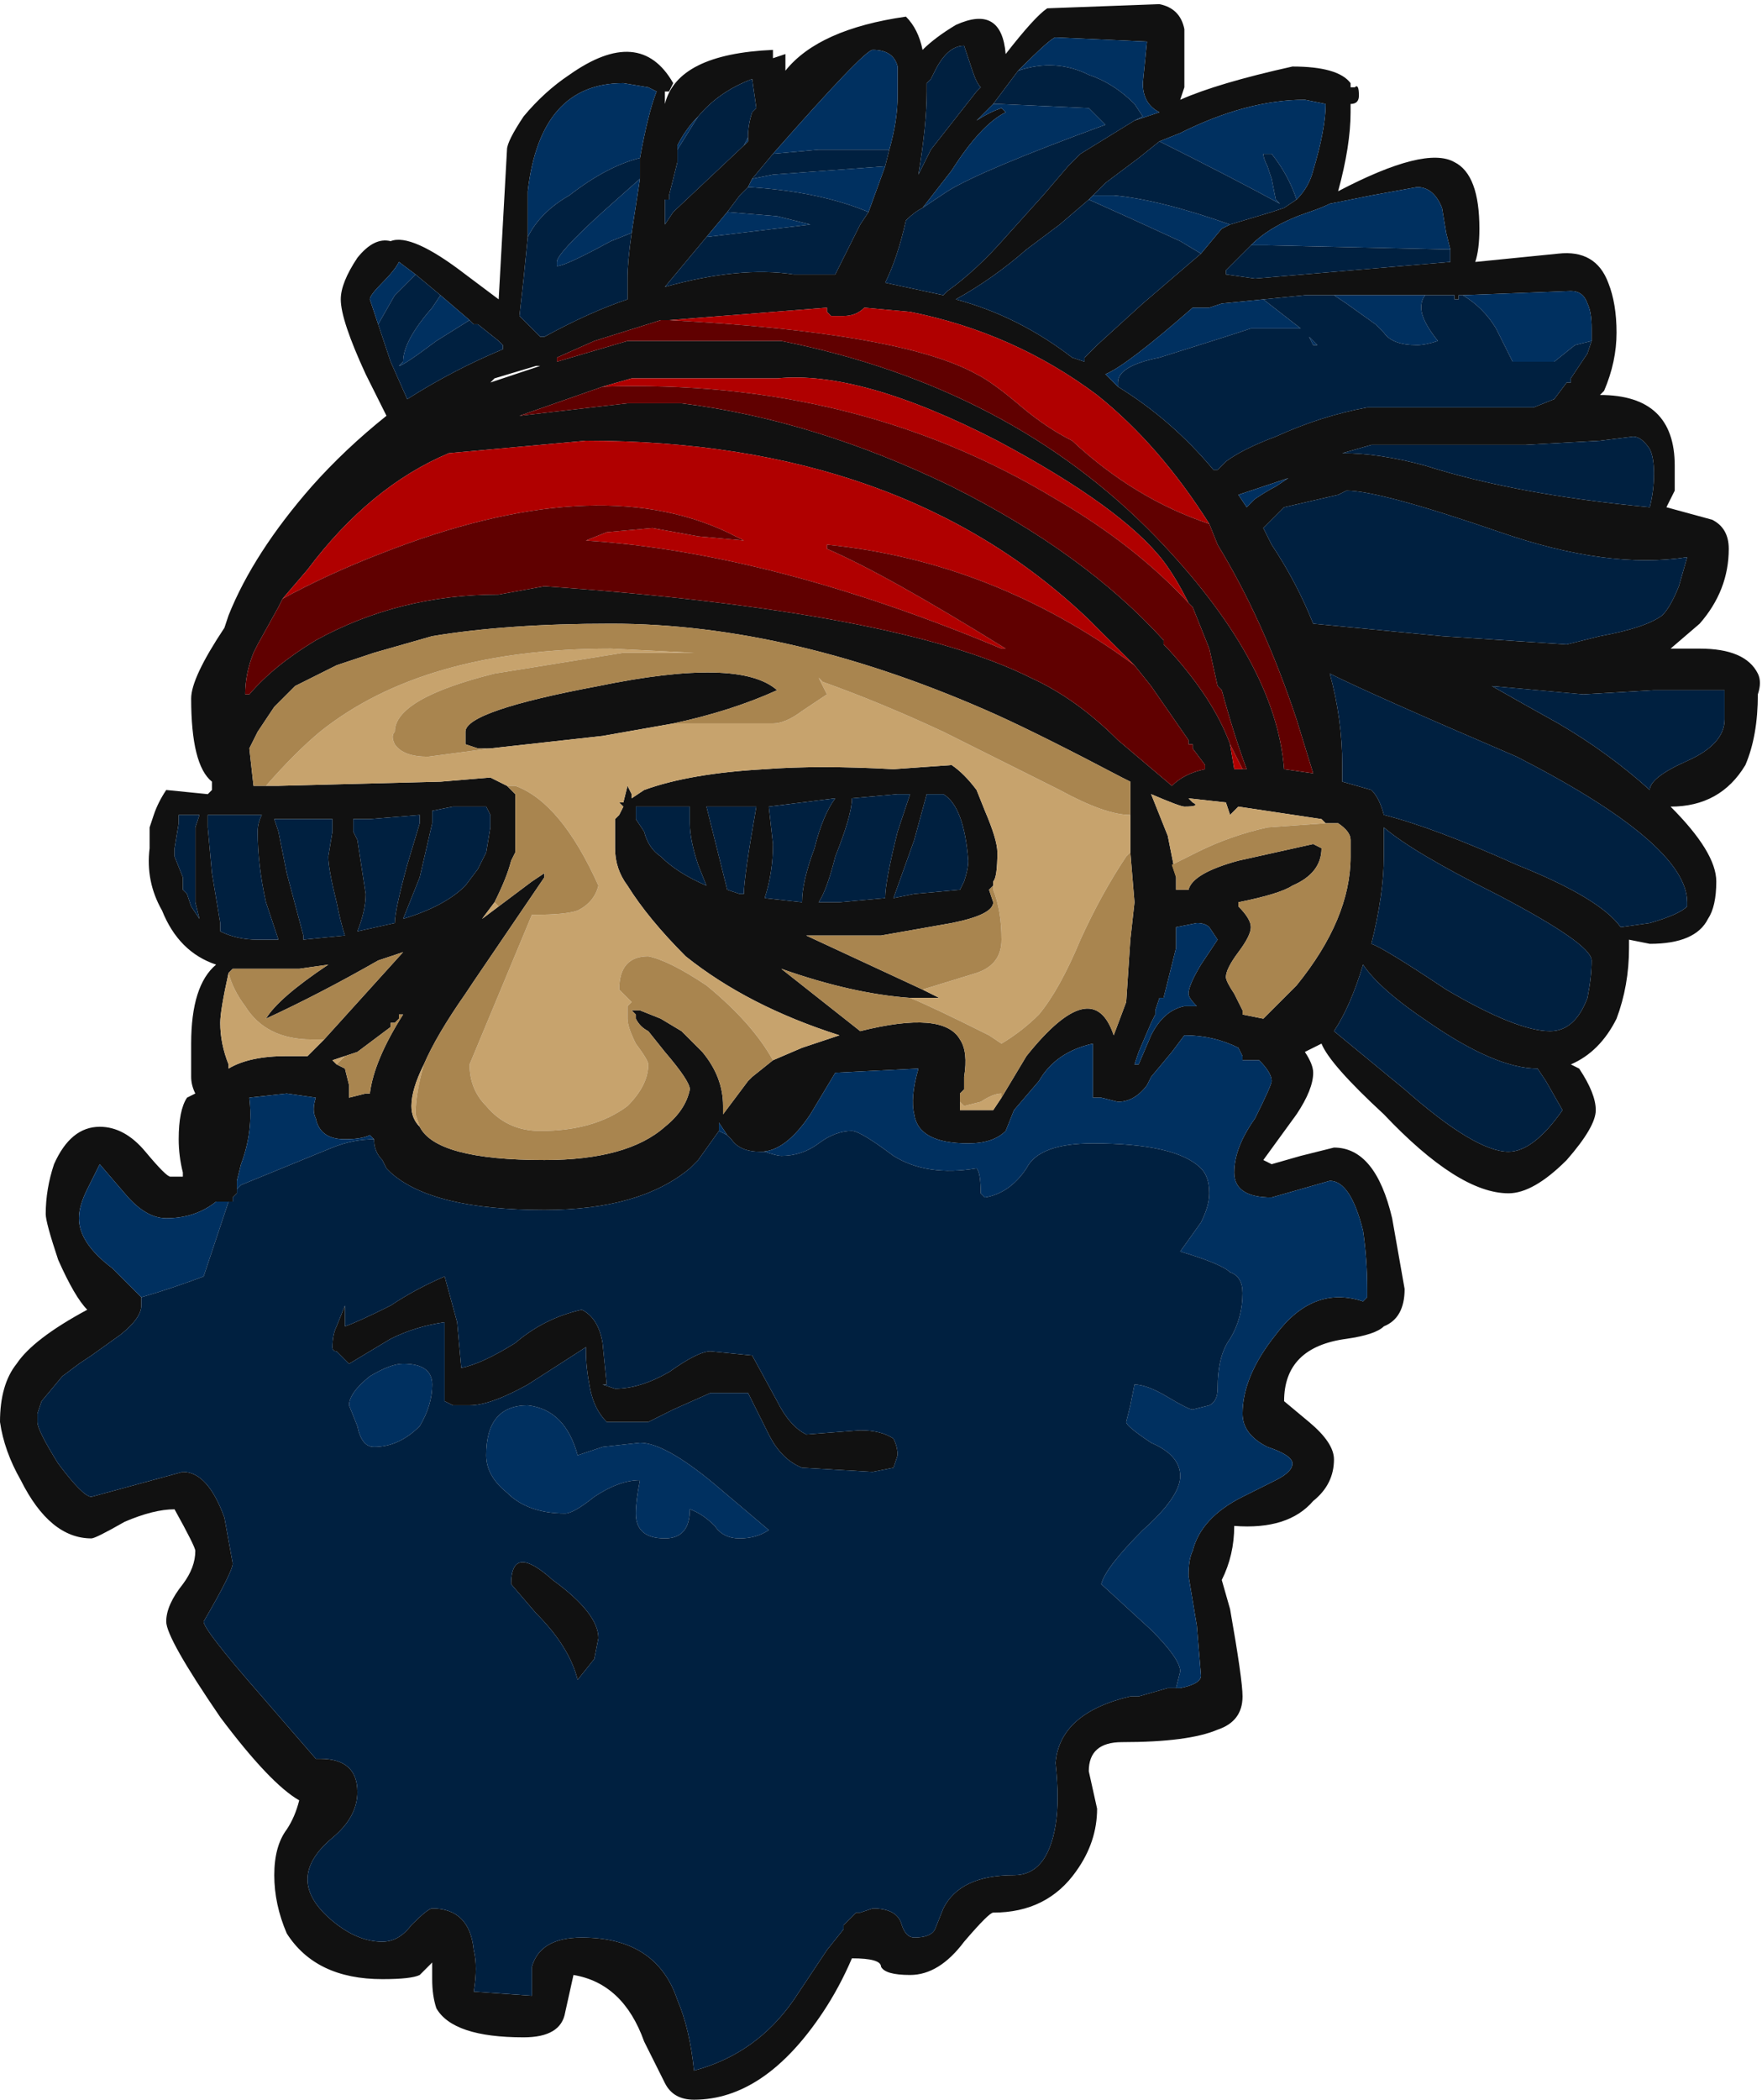 <?xml version="1.0" encoding="UTF-8" standalone="no"?>
<svg xmlns:ffdec="https://www.free-decompiler.com/flash" xmlns:xlink="http://www.w3.org/1999/xlink" ffdec:objectType="shape" height="25.25px" width="21.2px" xmlns="http://www.w3.org/2000/svg">
  <g transform="matrix(1.0, 0.0, 0.0, 1.0, -4.9, 24.45)">
    <path d="M19.15 -24.1 L19.15 -23.4 19.1 -23.25 Q19.55 -23.45 20.45 -23.65 21.0 -23.65 21.15 -23.45 L21.15 -23.4 21.2 -23.4 Q21.25 -23.45 21.25 -23.3 21.25 -23.2 21.15 -23.2 L21.15 -23.1 Q21.15 -22.7 21.0 -22.15 22.05 -22.7 22.4 -22.5 22.7 -22.35 22.7 -21.7 22.7 -21.45 22.65 -21.3 L23.65 -21.4 Q24.1 -21.45 24.25 -21.05 24.35 -20.8 24.35 -20.45 24.35 -20.1 24.2 -19.75 L24.15 -19.7 Q25.05 -19.7 25.05 -18.85 L25.05 -18.55 Q25.0 -18.45 24.95 -18.35 L25.5 -18.2 Q25.7 -18.1 25.7 -17.85 25.7 -17.35 25.35 -16.95 L25.0 -16.65 25.35 -16.65 Q25.9 -16.65 26.05 -16.35 26.1 -16.25 26.05 -16.1 26.05 -15.6 25.9 -15.25 25.6 -14.75 25.0 -14.75 L25.0 -14.75 Q25.55 -14.2 25.55 -13.85 25.55 -13.55 25.45 -13.4 25.3 -13.1 24.75 -13.1 L24.5 -13.15 24.5 -13.05 Q24.5 -12.6 24.35 -12.2 24.15 -11.8 23.8 -11.65 L23.9 -11.6 Q24.1 -11.3 24.1 -11.1 24.1 -10.9 23.75 -10.5 23.35 -10.1 23.05 -10.1 22.45 -10.1 21.55 -11.05 20.9 -11.65 20.8 -11.9 L20.6 -11.8 Q20.7 -11.65 20.7 -11.55 20.7 -11.35 20.5 -11.05 L20.1 -10.5 20.2 -10.45 20.55 -10.55 20.95 -10.65 Q21.45 -10.65 21.65 -9.8 L21.8 -8.95 Q21.8 -8.6 21.55 -8.5 21.45 -8.4 21.1 -8.35 20.35 -8.25 20.35 -7.6 L20.65 -7.35 Q20.95 -7.1 20.95 -6.9 20.95 -6.6 20.7 -6.4 20.4 -6.05 19.75 -6.1 19.75 -5.75 19.6 -5.45 L19.7 -5.1 Q19.85 -4.25 19.85 -4.05 19.85 -3.75 19.55 -3.65 19.2 -3.5 18.4 -3.5 18.0 -3.5 18.0 -3.15 L18.1 -2.7 Q18.1 -2.3 17.85 -1.95 17.5 -1.45 16.85 -1.45 16.8 -1.45 16.5 -1.1 16.2 -0.7 15.85 -0.7 15.55 -0.7 15.5 -0.8 15.5 -0.9 15.15 -0.9 15.0 -0.55 14.8 -0.25 14.1 0.8 13.25 0.8 13.0 0.8 12.9 0.6 L12.65 0.1 Q12.4 -0.6 11.8 -0.7 L11.7 -0.25 Q11.65 0.05 11.2 0.05 10.35 0.05 10.15 -0.3 10.1 -0.45 10.1 -0.65 L10.1 -0.85 9.95 -0.7 Q9.85 -0.65 9.5 -0.65 8.7 -0.65 8.35 -1.2 8.2 -1.55 8.2 -1.9 8.2 -2.25 8.35 -2.45 8.45 -2.6 8.5 -2.8 8.15 -3.0 7.55 -3.8 6.9 -4.75 6.9 -4.95 6.9 -5.15 7.1 -5.4 7.25 -5.6 7.25 -5.8 7.25 -5.85 7.0 -6.3 6.75 -6.3 6.4 -6.15 6.05 -5.95 6.0 -5.95 5.5 -5.95 5.15 -6.65 4.95 -7.0 4.9 -7.35 4.9 -7.8 5.1 -8.05 5.3 -8.35 5.95 -8.7 5.8 -8.85 5.6 -9.3 5.45 -9.75 5.45 -9.85 5.45 -10.15 5.55 -10.45 5.75 -10.9 6.1 -10.9 6.4 -10.9 6.65 -10.6 6.9 -10.3 6.95 -10.3 L7.1 -10.3 7.1 -10.35 Q7.05 -10.55 7.05 -10.75 7.05 -11.1 7.15 -11.25 L7.25 -11.3 Q7.2 -11.4 7.2 -11.5 L7.2 -11.9 Q7.2 -12.6 7.5 -12.85 7.05 -13.0 6.85 -13.5 6.65 -13.85 6.7 -14.25 L6.7 -14.5 6.75 -14.65 Q6.8 -14.8 6.9 -14.95 L7.4 -14.9 7.45 -14.95 7.45 -15.05 Q7.2 -15.25 7.2 -16.05 7.2 -16.3 7.6 -16.9 L7.65 -17.05 Q7.95 -17.8 8.65 -18.6 9.05 -19.05 9.55 -19.45 L9.3 -19.95 Q9.0 -20.6 9.0 -20.85 9.0 -21.05 9.2 -21.35 9.4 -21.6 9.6 -21.55 9.85 -21.65 10.5 -21.15 L10.9 -20.85 11.0 -22.65 Q11.0 -22.75 11.2 -23.05 11.45 -23.35 11.75 -23.55 12.6 -24.15 13.0 -23.45 L12.95 -23.35 12.9 -23.35 12.9 -23.2 Q13.05 -23.8 14.2 -23.85 L14.2 -23.75 14.35 -23.8 14.35 -23.6 Q14.75 -24.1 15.8 -24.25 15.95 -24.1 16.0 -23.85 16.15 -24.0 16.4 -24.15 16.95 -24.4 17.0 -23.8 17.35 -24.25 17.5 -24.35 L18.85 -24.4 Q19.1 -24.35 19.15 -24.1 M18.55 -23.0 L18.85 -23.1 Q18.65 -23.2 18.65 -23.45 L18.7 -23.95 17.6 -24.0 Q17.55 -24.0 17.15 -23.6 L16.85 -23.2 16.65 -23.0 Q16.8 -23.1 16.95 -23.15 L17.0 -23.1 Q16.7 -22.95 16.35 -22.4 L16.0 -21.95 Q15.9 -21.9 15.8 -21.8 15.7 -21.35 15.55 -21.05 L16.25 -20.9 16.3 -20.95 Q16.65 -21.2 17.0 -21.6 L17.45 -22.1 17.75 -22.45 17.9 -22.6 18.55 -23.0 M18.85 -22.75 L18.6 -22.55 18.2 -22.25 18.05 -22.1 18.0 -22.05 17.65 -21.75 17.25 -21.45 Q16.85 -21.1 16.4 -20.85 17.15 -20.65 17.8 -20.15 L17.95 -20.1 17.95 -20.15 18.1 -20.3 18.65 -20.8 19.35 -21.4 19.6 -21.7 19.7 -21.75 20.2 -21.9 20.35 -21.95 20.5 -22.05 Q20.65 -22.2 20.7 -22.4 20.85 -22.9 20.85 -23.2 L20.6 -23.25 Q19.9 -23.25 19.1 -22.85 L18.85 -22.75 M19.95 -21.5 L19.65 -21.2 19.65 -21.15 20.0 -21.1 22.35 -21.3 22.35 -21.45 22.3 -21.65 22.25 -21.95 Q22.15 -22.2 21.95 -22.2 L21.4 -22.1 20.9 -22.0 Q20.8 -21.95 20.65 -21.9 20.2 -21.75 19.95 -21.5 M13.9 -22.8 Q13.9 -22.95 13.95 -23.1 L14.0 -23.15 13.95 -23.5 Q13.55 -23.35 13.3 -23.05 13.15 -22.9 13.05 -22.7 L13.05 -22.65 13.05 -22.5 12.95 -22.1 12.95 -22.05 12.9 -22.05 12.9 -21.75 13.0 -21.9 13.85 -22.7 13.9 -22.75 13.9 -22.8 M12.6 -22.55 Q12.7 -23.1 12.8 -23.35 L12.7 -23.4 12.4 -23.45 Q11.4 -23.45 11.25 -22.15 L11.25 -21.6 11.2 -21.1 11.15 -20.65 11.4 -20.4 11.45 -20.4 Q12.0 -20.7 12.45 -20.85 L12.45 -21.1 Q12.45 -21.3 12.5 -21.65 L12.6 -22.3 12.6 -22.55 M14.2 -22.6 L13.95 -22.3 13.9 -22.2 13.8 -22.1 13.65 -21.9 13.4 -21.6 12.9 -21.0 Q13.8 -21.25 14.45 -21.15 L14.95 -21.15 15.25 -21.75 15.35 -21.9 15.55 -22.45 15.6 -22.65 Q15.7 -23.0 15.7 -23.3 L15.7 -23.65 Q15.65 -23.85 15.4 -23.85 15.3 -23.85 14.2 -22.6 M16.05 -23.45 L16.05 -23.35 Q16.05 -22.95 15.95 -22.35 L16.1 -22.65 16.65 -23.35 16.7 -23.4 Q16.65 -23.45 16.6 -23.6 L16.5 -23.9 Q16.3 -23.9 16.15 -23.6 L16.1 -23.5 16.05 -23.45 M15.85 -22.05 L15.85 -22.05 M19.45 -18.15 Q18.85 -19.1 18.1 -19.7 17.1 -20.45 15.85 -20.7 L15.3 -20.75 Q15.2 -20.65 15.05 -20.65 L14.9 -20.65 14.85 -20.7 14.85 -20.75 12.95 -20.6 12.85 -20.6 12.05 -20.35 11.6 -20.15 11.6 -20.1 12.45 -20.35 14.3 -20.35 Q17.05 -19.8 18.8 -18.0 20.25 -16.5 20.35 -15.2 L20.7 -15.15 20.5 -15.8 Q20.1 -17.0 19.55 -17.9 L19.45 -18.15 M18.55 -16.45 L18.0 -17.0 Q15.75 -19.15 11.95 -19.15 L10.3 -19.0 Q9.35 -18.6 8.6 -17.6 L8.3 -17.25 8.25 -17.15 8.0 -16.7 7.95 -16.6 Q7.85 -16.35 7.85 -16.1 L7.9 -16.1 Q8.2 -16.45 8.7 -16.75 9.7 -17.3 10.9 -17.3 L11.45 -17.4 Q15.7 -17.1 17.3 -16.3 17.85 -16.05 18.35 -15.55 L19.0 -15.0 Q19.15 -15.15 19.4 -15.2 L19.4 -15.25 19.25 -15.45 19.25 -15.5 19.2 -15.5 19.2 -15.55 18.75 -16.2 18.55 -16.45 M19.2 -17.2 Q19.05 -17.5 18.9 -17.7 18.4 -18.35 16.9 -19.15 15.25 -20.0 14.25 -19.9 L12.5 -19.9 12.15 -19.8 11.15 -19.45 11.05 -19.45 11.15 -19.45 12.45 -19.6 13.1 -19.6 Q14.7 -19.4 16.35 -18.6 17.95 -17.8 18.9 -16.75 L18.9 -16.7 18.95 -16.65 Q19.5 -16.05 19.7 -15.5 L19.75 -15.2 19.85 -15.2 19.9 -15.2 Q19.75 -15.6 19.6 -16.15 L19.55 -16.2 19.45 -16.65 19.25 -17.15 19.2 -17.2 M11.05 -19.45 L11.05 -19.45 M10.8 -15.45 L10.65 -15.45 10.5 -15.5 10.5 -15.65 Q10.5 -15.9 12.1 -16.2 13.8 -16.55 14.25 -16.15 13.7 -15.9 13.0 -15.75 L12.15 -15.6 10.8 -15.45 M18.5 -14.65 L18.5 -15.05 18.4 -15.1 Q17.45 -15.6 16.9 -15.85 14.45 -16.95 12.25 -16.95 11.0 -16.95 10.1 -16.8 L9.4 -16.6 8.95 -16.45 8.45 -16.2 8.2 -15.95 8.0 -15.65 7.9 -15.45 7.95 -15.0 8.05 -15.0 8.25 -15.0 10.2 -15.05 10.8 -15.1 Q10.9 -15.05 11.0 -15.0 L11.1 -14.9 11.1 -14.5 Q11.1 -14.25 11.1 -14.2 L11.05 -14.1 Q11.0 -13.9 10.85 -13.6 L10.7 -13.4 10.9 -13.55 11.3 -13.85 11.45 -13.95 11.45 -13.9 10.6 -12.65 10.5 -12.5 Q10.15 -12.0 10.0 -11.65 9.85 -11.35 9.85 -11.15 9.85 -11.0 9.95 -10.9 10.15 -10.5 11.45 -10.5 12.45 -10.5 12.9 -10.9 13.15 -11.1 13.2 -11.35 13.2 -11.45 12.9 -11.8 L12.7 -12.05 Q12.6 -12.1 12.55 -12.2 L12.55 -12.25 12.5 -12.3 12.6 -12.3 12.85 -12.2 13.1 -12.05 13.35 -11.8 Q13.6 -11.5 13.6 -11.15 L13.6 -11.05 13.9 -11.45 13.95 -11.5 14.2 -11.7 14.55 -11.85 15.0 -12.0 Q13.9 -12.35 13.15 -12.95 12.7 -13.4 12.45 -13.8 12.3 -14.0 12.3 -14.25 L12.3 -14.6 12.35 -14.65 12.4 -14.75 12.35 -14.8 12.4 -14.8 12.45 -15.0 12.5 -14.9 12.5 -14.85 12.65 -14.95 Q13.2 -15.15 14.1 -15.2 14.75 -15.25 15.65 -15.2 L16.35 -15.25 Q16.5 -15.15 16.65 -14.95 L16.75 -14.7 Q16.9 -14.35 16.9 -14.2 16.9 -13.9 16.85 -13.85 L16.85 -13.8 16.8 -13.75 16.85 -13.6 Q16.85 -13.45 16.35 -13.35 L15.5 -13.2 14.6 -13.2 16.0 -12.55 16.2 -12.45 Q16.3 -12.45 16.1 -12.45 L15.85 -12.45 Q15.15 -12.5 14.3 -12.8 L15.25 -12.05 Q16.25 -12.3 16.45 -11.95 16.55 -11.8 16.5 -11.5 L16.5 -11.35 16.45 -11.3 16.45 -11.2 16.45 -11.1 16.85 -11.1 16.95 -11.25 17.25 -11.75 Q18.05 -12.75 18.3 -12.0 L18.45 -12.4 18.5 -13.15 18.55 -13.6 18.5 -14.2 18.5 -14.65 M12.55 -14.6 L12.65 -14.45 Q12.7 -14.25 12.85 -14.15 13.05 -13.95 13.4 -13.8 L13.3 -14.05 Q13.2 -14.35 13.2 -14.55 L13.2 -14.75 12.55 -14.75 12.55 -14.6 M13.85 -13.7 Q13.85 -13.9 14.0 -14.75 L13.4 -14.75 13.65 -13.75 13.8 -13.7 13.85 -13.7 M14.2 -14.3 Q14.2 -13.95 14.1 -13.65 L14.55 -13.6 Q14.55 -13.85 14.7 -14.25 14.8 -14.65 14.95 -14.85 L14.15 -14.75 14.2 -14.3 M15.85 -14.9 L15.7 -14.9 15.15 -14.85 Q15.15 -14.65 14.95 -14.15 14.85 -13.75 14.75 -13.6 L15.0 -13.6 15.55 -13.65 Q15.55 -13.85 15.7 -14.45 L15.85 -14.9 M16.05 -14.9 L15.9 -14.35 15.65 -13.65 15.9 -13.7 16.45 -13.75 16.5 -13.85 Q16.55 -14.0 16.55 -14.1 16.5 -14.75 16.25 -14.9 L16.05 -14.9 M24.05 -20.35 L24.05 -20.5 Q24.05 -20.7 24.0 -20.8 23.95 -20.95 23.8 -20.95 L22.5 -20.9 22.45 -20.9 22.45 -20.85 22.4 -20.85 22.4 -20.9 22.05 -20.9 20.95 -20.9 20.6 -20.9 20.1 -20.85 19.6 -20.8 19.45 -20.75 19.25 -20.75 Q18.45 -20.05 18.2 -19.95 L18.35 -19.8 Q19.0 -19.4 19.5 -18.8 L19.55 -18.8 19.65 -18.9 Q19.85 -19.05 20.25 -19.2 20.8 -19.45 21.35 -19.55 L23.35 -19.55 23.6 -19.65 23.75 -19.85 23.8 -19.85 23.8 -19.9 24.0 -20.2 24.05 -20.35 M21.05 -19.0 Q21.5 -19.0 22.05 -18.85 23.15 -18.5 24.75 -18.35 24.8 -18.55 24.8 -18.75 24.8 -18.95 24.75 -19.05 24.65 -19.2 24.55 -19.2 L24.15 -19.15 23.25 -19.1 21.4 -19.1 21.05 -19.0 M20.4 -18.7 L19.8 -18.5 19.9 -18.35 20.0 -18.45 Q20.15 -18.55 20.25 -18.6 L20.4 -18.7 M20.25 -18.25 L20.1 -18.1 20.2 -17.9 Q20.5 -17.45 20.7 -16.95 L22.25 -16.8 23.75 -16.7 24.15 -16.8 Q24.7 -16.9 24.9 -17.05 25.0 -17.15 25.1 -17.4 L25.2 -17.75 Q24.25 -17.6 22.95 -18.05 21.5 -18.55 21.1 -18.55 L21.0 -18.5 20.35 -18.35 20.25 -18.25 M20.85 -14.55 L20.8 -14.6 19.8 -14.75 19.7 -14.65 19.65 -14.8 19.2 -14.85 19.25 -14.8 Q19.35 -14.75 19.15 -14.75 19.1 -14.75 18.75 -14.9 L18.95 -14.4 19.05 -13.9 19.05 -13.75 19.2 -13.75 Q19.25 -13.95 19.8 -14.1 L20.7 -14.3 20.8 -14.25 Q20.8 -13.95 20.45 -13.8 20.3 -13.7 19.8 -13.6 L19.8 -13.55 Q19.95 -13.4 19.95 -13.3 19.95 -13.2 19.8 -13.0 19.65 -12.8 19.65 -12.7 19.65 -12.65 19.75 -12.5 L19.85 -12.3 19.85 -12.25 20.1 -12.2 20.5 -12.6 Q21.15 -13.4 21.15 -14.15 L21.15 -14.35 Q21.15 -14.45 21.0 -14.55 L20.85 -14.55 M21.05 -15.05 L21.4 -14.95 Q21.5 -14.85 21.55 -14.65 22.15 -14.5 23.15 -14.05 24.15 -13.65 24.4 -13.3 L24.75 -13.35 Q25.1 -13.45 25.2 -13.55 L25.2 -13.6 Q25.2 -14.3 23.15 -15.35 21.4 -16.1 20.9 -16.35 21.05 -15.8 21.05 -15.25 L21.05 -15.05 M21.55 -14.15 Q21.55 -13.7 21.4 -13.1 21.55 -13.05 22.3 -12.55 23.15 -12.05 23.55 -12.05 23.85 -12.05 24.0 -12.45 24.05 -12.7 24.05 -12.9 24.05 -13.1 22.9 -13.7 21.9 -14.2 21.55 -14.5 L21.55 -14.15 M10.55 -20.6 L10.2 -20.9 9.9 -21.15 9.7 -21.3 Q9.65 -21.2 9.5 -21.05 9.35 -20.9 9.35 -20.85 L9.45 -20.55 9.6 -20.1 9.8 -19.65 Q10.35 -20.0 10.95 -20.25 L10.95 -20.3 10.9 -20.35 10.65 -20.55 10.6 -20.55 10.55 -20.6 M10.85 -19.9 L10.8 -19.85 11.4 -20.05 11.35 -20.05 10.85 -19.9 M7.0 -14.25 L7.0 -14.15 7.1 -13.9 Q7.1 -13.8 7.1 -13.75 L7.15 -13.7 7.2 -13.55 7.3 -13.4 7.25 -13.6 Q7.25 -13.8 7.25 -14.3 L7.25 -14.5 7.3 -14.65 7.05 -14.65 7.05 -14.55 7.0 -14.25 M7.4 -14.65 L7.4 -14.5 7.45 -13.95 7.55 -13.35 7.55 -13.25 Q7.75 -13.15 8.0 -13.15 L8.25 -13.15 8.1 -13.6 Q8.0 -14.05 8.0 -14.45 8.0 -14.55 8.05 -14.65 L7.4 -14.65 M8.25 -14.45 L8.35 -13.95 8.55 -13.2 8.55 -13.15 9.05 -13.2 Q9.0 -13.35 8.95 -13.6 8.85 -14.0 8.85 -14.15 L8.9 -14.45 8.9 -14.6 8.2 -14.6 8.25 -14.45 M9.15 -14.6 L9.15 -14.45 9.2 -14.35 9.3 -13.7 Q9.3 -13.5 9.2 -13.25 L9.65 -13.35 Q9.65 -13.5 9.8 -14.05 L9.95 -14.55 9.95 -14.65 9.35 -14.6 9.15 -14.6 M10.1 -14.55 L9.95 -13.9 9.75 -13.4 Q10.25 -13.55 10.5 -13.8 L10.65 -14.0 10.75 -14.2 10.8 -14.5 10.8 -14.65 10.75 -14.75 10.35 -14.75 10.1 -14.7 10.1 -14.55 M8.8 -11.95 L9.75 -13.0 9.45 -12.9 Q8.75 -12.5 8.1 -12.2 8.25 -12.45 8.85 -12.85 L8.5 -12.8 7.7 -12.8 7.65 -12.75 Q7.55 -12.3 7.55 -12.15 7.55 -11.9 7.65 -11.65 L7.65 -11.6 Q7.9 -11.75 8.35 -11.75 L8.6 -11.75 8.8 -11.95 M9.05 -11.6 L9.1 -11.4 9.1 -11.25 9.3 -11.3 9.35 -11.3 Q9.4 -11.7 9.75 -12.25 L9.7 -12.25 9.7 -12.2 9.65 -12.15 9.6 -12.15 9.6 -12.1 9.2 -11.8 Q9.05 -11.75 8.9 -11.7 L8.95 -11.65 9.05 -11.6 M9.4 -10.75 L9.35 -10.8 Q9.25 -10.75 9.05 -10.75 8.75 -10.75 8.7 -11.0 8.65 -11.1 8.7 -11.25 L8.35 -11.3 7.9 -11.25 Q7.95 -10.85 7.8 -10.45 L7.75 -10.25 7.75 -10.15 7.75 -10.1 7.7 -10.05 7.7 -10.0 7.65 -10.0 7.5 -10.0 Q7.25 -9.8 6.9 -9.8 6.65 -9.8 6.4 -10.1 L6.1 -10.45 5.95 -10.15 Q5.85 -9.95 5.85 -9.8 5.85 -9.5 6.25 -9.2 L6.6 -8.85 6.6 -8.75 Q6.6 -8.6 6.35 -8.4 L6.0 -8.15 5.85 -8.05 5.65 -7.9 5.4 -7.6 5.35 -7.45 5.35 -7.35 Q5.35 -7.25 5.6 -6.85 5.9 -6.45 6.0 -6.45 L7.1 -6.75 Q7.4 -6.75 7.6 -6.2 L7.7 -5.65 Q7.7 -5.55 7.35 -4.95 7.35 -4.85 8.05 -4.05 L8.7 -3.3 8.75 -3.3 Q9.2 -3.3 9.2 -2.9 9.2 -2.6 8.9 -2.35 8.6 -2.1 8.6 -1.85 8.6 -1.6 8.9 -1.35 9.2 -1.1 9.5 -1.1 9.7 -1.1 9.85 -1.3 10.05 -1.5 10.1 -1.5 10.55 -1.5 10.6 -1.0 10.65 -0.8 10.6 -0.5 L11.3 -0.45 11.3 -0.8 Q11.4 -1.15 11.9 -1.15 12.8 -1.15 13.05 -0.4 13.2 -0.05 13.25 0.45 14.0 0.25 14.45 -0.4 L14.85 -1.0 15.05 -1.25 15.05 -1.3 15.2 -1.45 15.25 -1.45 15.4 -1.5 Q15.7 -1.5 15.75 -1.3 15.8 -1.15 15.9 -1.15 16.1 -1.15 16.15 -1.25 L16.25 -1.5 Q16.45 -1.9 17.1 -1.9 17.5 -1.9 17.6 -2.5 17.65 -2.8 17.6 -3.25 17.65 -3.85 18.5 -4.05 L18.6 -4.05 18.95 -4.15 19.1 -4.15 Q19.35 -4.2 19.35 -4.3 L19.3 -4.9 19.2 -5.5 Q19.2 -5.7 19.25 -5.8 19.35 -6.2 19.85 -6.45 L20.25 -6.65 Q20.45 -6.75 20.45 -6.85 20.45 -6.95 20.15 -7.05 19.85 -7.2 19.85 -7.45 19.85 -7.9 20.25 -8.4 20.7 -9.0 21.3 -8.8 L21.35 -8.85 21.35 -8.95 Q21.35 -9.3 21.3 -9.65 21.15 -10.25 20.9 -10.25 L20.2 -10.05 Q19.75 -10.05 19.75 -10.35 19.75 -10.65 20.0 -11.0 20.2 -11.4 20.2 -11.45 20.2 -11.55 20.05 -11.7 L19.85 -11.7 19.85 -11.75 19.8 -11.85 Q19.5 -12.0 19.15 -12.0 L19.0 -11.8 18.75 -11.5 18.7 -11.4 Q18.55 -11.2 18.35 -11.2 L18.15 -11.25 18.05 -11.25 Q18.05 -11.45 18.05 -11.9 17.6 -11.8 17.4 -11.45 L17.1 -11.1 17.0 -10.85 Q16.85 -10.7 16.55 -10.7 15.95 -10.7 15.9 -11.05 15.85 -11.25 15.95 -11.6 L14.95 -11.55 14.65 -11.05 Q14.35 -10.6 14.05 -10.6 13.8 -10.6 13.7 -10.75 L13.65 -10.8 13.55 -10.95 13.55 -10.85 13.3 -10.5 13.2 -10.4 Q12.6 -9.9 11.45 -9.9 10.1 -9.9 9.6 -10.35 L9.55 -10.4 9.5 -10.5 Q9.4 -10.6 9.4 -10.75 M9.05 -8.5 Q9.2 -8.55 9.6 -8.75 9.9 -8.95 10.25 -9.1 L10.4 -8.55 10.45 -8.0 Q10.7 -8.05 11.1 -8.3 11.45 -8.6 11.9 -8.7 12.1 -8.6 12.15 -8.3 L12.2 -7.8 12.15 -7.8 12.3 -7.75 Q12.6 -7.75 12.95 -7.95 13.3 -8.2 13.45 -8.2 L13.95 -8.15 14.25 -7.6 Q14.4 -7.3 14.6 -7.2 L15.25 -7.25 Q15.5 -7.25 15.65 -7.15 15.7 -7.05 15.7 -6.95 L15.65 -6.8 15.4 -6.75 14.55 -6.8 Q14.3 -6.9 14.15 -7.2 L13.9 -7.7 13.45 -7.7 13.0 -7.5 12.7 -7.35 12.2 -7.35 Q12.05 -7.5 12.0 -7.75 11.95 -8.0 11.95 -8.2 L11.95 -8.25 11.25 -7.8 Q10.8 -7.55 10.55 -7.55 L10.35 -7.55 10.25 -7.6 10.25 -8.55 Q9.9 -8.5 9.6 -8.35 L9.1 -8.05 8.95 -8.2 Q8.9 -8.2 8.9 -8.25 8.9 -8.4 8.95 -8.5 L9.05 -8.75 9.05 -8.5 M11.05 -5.4 Q11.05 -5.9 11.55 -5.45 12.1 -5.05 12.1 -4.75 L12.05 -4.5 11.85 -4.25 Q11.75 -4.65 11.35 -5.05 L11.05 -5.4 M21.3 -12.85 Q21.15 -12.35 20.95 -12.05 L21.8 -11.35 Q22.65 -10.6 23.05 -10.6 23.35 -10.6 23.7 -11.1 L23.5 -11.45 23.4 -11.6 Q22.9 -11.6 22.1 -12.15 21.5 -12.55 21.3 -12.85 M19.05 -13.3 L19.05 -13.05 18.9 -12.45 18.85 -12.45 18.8 -12.3 18.8 -12.25 18.75 -12.15 18.6 -11.8 18.55 -11.65 18.6 -11.65 18.75 -12.0 Q18.9 -12.3 19.15 -12.35 L19.3 -12.35 Q19.2 -12.45 19.2 -12.5 19.2 -12.6 19.35 -12.85 L19.55 -13.15 19.45 -13.3 Q19.4 -13.35 19.3 -13.35 L19.05 -13.3 M24.8 -16.15 L23.95 -16.1 22.85 -16.2 Q23.2 -16.0 23.65 -15.75 24.25 -15.4 24.75 -14.95 24.75 -15.1 25.2 -15.3 25.65 -15.5 25.65 -15.8 L25.65 -16.15 24.8 -16.15" fill="#111111" fill-rule="evenodd" stroke="none"/>
    <path d="M13.0 -15.75 L14.2 -15.75 Q14.35 -15.75 14.55 -15.9 L14.85 -16.1 14.75 -16.3 14.8 -16.25 Q15.5 -16.0 16.25 -15.65 L17.65 -14.95 Q18.2 -14.65 18.5 -14.65 L18.5 -14.2 18.45 -14.15 Q18.15 -13.7 17.9 -13.15 17.65 -12.55 17.4 -12.25 17.2 -12.05 16.95 -11.9 L16.8 -12.0 Q16.1 -12.35 15.85 -12.45 L16.1 -12.45 Q16.3 -12.45 16.2 -12.45 L16.0 -12.55 16.65 -12.75 Q16.95 -12.85 16.95 -13.15 16.95 -13.5 16.85 -13.75 L16.85 -13.8 16.85 -13.85 Q16.9 -13.9 16.9 -14.2 16.9 -14.35 16.75 -14.7 L16.65 -14.95 Q16.5 -15.15 16.35 -15.25 L15.65 -15.2 Q14.75 -15.25 14.1 -15.2 13.2 -15.15 12.65 -14.95 L12.5 -14.85 12.5 -14.9 12.45 -15.0 12.4 -14.8 12.35 -14.8 12.4 -14.75 12.35 -14.65 12.3 -14.6 12.3 -14.25 Q12.3 -14.0 12.45 -13.8 12.7 -13.4 13.15 -12.95 13.9 -12.35 15.0 -12.0 L14.55 -11.85 14.2 -11.7 Q13.95 -12.15 13.4 -12.6 12.95 -12.9 12.7 -12.95 12.35 -12.95 12.35 -12.55 L12.5 -12.4 12.45 -12.35 12.45 -12.2 Q12.45 -12.1 12.55 -11.9 12.7 -11.7 12.7 -11.65 12.7 -11.4 12.45 -11.15 12.05 -10.85 11.4 -10.85 11.0 -10.85 10.75 -11.15 10.55 -11.35 10.55 -11.65 L11.3 -13.45 11.35 -13.45 Q11.7 -13.45 11.85 -13.5 12.05 -13.6 12.1 -13.8 11.65 -14.8 11.1 -15.0 L11.0 -15.0 Q10.9 -15.05 10.8 -15.1 L10.2 -15.05 8.25 -15.0 8.05 -15.0 8.1 -15.0 Q8.45 -15.4 8.75 -15.65 10.0 -16.65 12.25 -16.65 L13.25 -16.6 12.4 -16.6 10.85 -16.35 Q9.65 -16.05 9.65 -15.65 9.6 -15.6 9.65 -15.5 9.75 -15.35 10.05 -15.35 L10.8 -15.45 12.15 -15.6 13.0 -15.75 M19.05 -13.9 L18.95 -14.4 18.75 -14.9 Q19.1 -14.75 19.15 -14.75 19.35 -14.75 19.25 -14.8 L19.2 -14.85 19.65 -14.8 19.7 -14.65 19.8 -14.75 20.8 -14.6 20.85 -14.55 20.15 -14.5 Q19.7 -14.4 19.3 -14.2 19.1 -14.1 19.0 -14.05 L19.05 -13.9 M20.85 -14.55 L21.0 -14.55 20.85 -14.55 M9.95 -10.9 Q9.85 -11.0 9.85 -11.15 9.85 -11.35 10.0 -11.65 9.9 -11.3 9.9 -11.05 L9.95 -10.9 M10.9 -13.55 L10.7 -13.4 10.85 -13.6 10.9 -13.55 M7.65 -12.75 Q7.7 -12.55 7.85 -12.35 8.1 -11.95 8.65 -11.95 L8.8 -11.95 8.6 -11.75 8.35 -11.75 Q7.9 -11.75 7.65 -11.6 L7.65 -11.65 Q7.55 -11.9 7.55 -12.15 7.55 -12.3 7.65 -12.75 M9.2 -11.8 L9.05 -11.75 8.95 -11.65 9.05 -11.6 8.95 -11.65 8.9 -11.7 Q9.05 -11.75 9.2 -11.8 M16.95 -11.25 L16.85 -11.1 16.45 -11.1 16.45 -11.2 16.5 -11.15 16.7 -11.2 Q16.85 -11.3 16.95 -11.3 L16.95 -11.25" fill="#c7a36d" fill-rule="evenodd" stroke="none"/>
    <path d="M18.55 -23.0 L18.65 -23.05 18.55 -23.2 Q18.3 -23.45 18.0 -23.55 17.6 -23.75 17.15 -23.6 17.55 -24.0 17.6 -24.0 L18.7 -23.95 18.65 -23.45 Q18.65 -23.2 18.85 -23.1 L18.55 -23.0 M16.85 -23.2 L16.9 -23.2 18.0 -23.15 18.2 -22.95 Q16.7 -22.4 16.3 -22.15 L16.0 -21.95 16.35 -22.4 Q16.7 -22.95 17.0 -23.1 L16.95 -23.15 Q16.8 -23.1 16.65 -23.0 L16.85 -23.2 M16.25 -20.9 L16.3 -20.95 16.25 -20.9 M18.05 -22.1 L18.3 -22.1 Q18.85 -22.05 19.7 -21.75 L19.6 -21.7 19.35 -21.4 19.1 -21.55 Q18.45 -21.85 18.0 -22.05 L18.05 -22.1 M20.5 -22.05 Q20.4 -22.35 20.2 -22.6 L20.1 -22.6 Q20.1 -22.55 20.15 -22.45 L20.2 -22.3 20.25 -22.05 20.3 -22.0 Q19.75 -22.3 18.85 -22.75 L19.1 -22.85 Q19.9 -23.25 20.6 -23.25 L20.85 -23.2 Q20.85 -22.9 20.7 -22.4 20.65 -22.2 20.5 -22.05 M17.65 -21.75 L17.65 -21.75 M17.95 -20.1 L17.95 -20.15 17.95 -20.1 M22.35 -21.45 L20.15 -21.5 19.95 -21.5 Q20.2 -21.75 20.65 -21.9 20.8 -21.95 20.9 -22.0 L21.4 -22.1 21.95 -22.2 Q22.15 -22.2 22.25 -21.95 L22.3 -21.65 22.35 -21.45 M19.65 -21.2 L19.65 -21.15 19.65 -21.2 M13.3 -23.05 L13.05 -22.65 13.05 -22.7 Q13.15 -22.9 13.3 -23.05 M13.85 -22.7 L13.9 -22.8 13.9 -22.75 13.85 -22.7 M11.25 -21.6 L11.25 -22.15 Q11.4 -23.45 12.4 -23.45 L12.7 -23.4 12.8 -23.35 Q12.7 -23.1 12.6 -22.55 12.2 -22.45 11.75 -22.1 11.4 -21.9 11.25 -21.6 M12.6 -22.3 L12.5 -21.65 12.25 -21.55 Q11.7 -21.25 11.6 -21.25 L11.6 -21.3 Q11.6 -21.4 12.15 -21.9 L12.6 -22.3 M14.2 -22.6 Q15.3 -23.85 15.4 -23.85 15.65 -23.85 15.7 -23.65 L15.7 -23.3 Q15.7 -23.0 15.6 -22.65 L14.75 -22.65 14.2 -22.6 M15.55 -22.45 L15.35 -21.9 Q14.75 -22.15 13.9 -22.2 L13.95 -22.3 14.2 -22.35 15.55 -22.45 M13.4 -21.6 L13.65 -21.9 14.25 -21.85 14.65 -21.75 13.4 -21.6 M16.1 -23.5 L16.05 -23.45 16.1 -23.5 M22.45 -20.9 L22.5 -20.9 23.8 -20.95 Q23.95 -20.95 24.0 -20.8 24.05 -20.7 24.05 -20.5 L24.05 -20.35 23.85 -20.3 23.6 -20.1 23.1 -20.1 22.9 -20.5 Q22.75 -20.75 22.5 -20.9 L22.45 -20.9 M18.35 -19.8 L18.2 -19.95 Q18.45 -20.05 19.25 -20.75 L19.45 -20.75 19.6 -20.8 20.1 -20.85 20.55 -20.5 19.95 -20.5 Q19.65 -20.4 18.85 -20.15 18.35 -20.05 18.35 -19.85 L18.35 -19.8 M20.95 -20.9 L22.05 -20.9 Q22.0 -20.85 22.0 -20.75 22.0 -20.6 22.2 -20.35 22.05 -20.3 21.95 -20.3 21.65 -20.3 21.55 -20.45 L21.45 -20.55 21.1 -20.8 20.95 -20.9 M20.65 -20.4 L20.75 -20.3 20.7 -20.3 20.65 -20.4 M20.4 -18.7 L20.25 -18.6 Q20.15 -18.55 20.0 -18.45 L19.9 -18.35 19.8 -18.5 20.4 -18.7 M10.55 -20.6 L10.15 -20.35 Q9.75 -20.05 9.7 -20.05 L9.75 -20.1 Q9.75 -20.35 10.1 -20.75 L10.2 -20.9 10.55 -20.6 M9.9 -21.15 L9.65 -20.9 9.45 -20.55 9.35 -20.85 Q9.35 -20.9 9.5 -21.05 9.65 -21.2 9.7 -21.3 L9.9 -21.15 M7.75 -10.15 L7.75 -10.25 7.8 -10.45 Q7.95 -10.85 7.9 -11.25 L8.35 -11.3 8.7 -11.25 Q8.65 -11.1 8.7 -11.0 8.75 -10.75 9.05 -10.75 9.25 -10.75 9.35 -10.8 L9.4 -10.75 Q9.15 -10.75 8.9 -10.65 L7.8 -10.2 7.75 -10.15 M13.55 -10.85 L13.55 -10.95 13.65 -10.8 13.55 -10.85 M14.05 -10.6 Q14.35 -10.6 14.65 -11.05 L14.95 -11.55 15.95 -11.6 Q15.85 -11.25 15.9 -11.05 15.95 -10.7 16.55 -10.7 16.85 -10.7 17.0 -10.85 L17.1 -11.1 17.4 -11.45 Q17.6 -11.8 18.05 -11.9 18.05 -11.45 18.05 -11.25 L18.15 -11.25 18.35 -11.2 Q18.55 -11.2 18.7 -11.4 L18.75 -11.5 19.0 -11.8 19.15 -12.0 Q19.5 -12.0 19.8 -11.85 L19.85 -11.75 19.85 -11.7 20.05 -11.7 Q20.2 -11.55 20.2 -11.45 20.2 -11.4 20.0 -11.0 19.75 -10.65 19.75 -10.35 19.75 -10.05 20.2 -10.05 L20.9 -10.25 Q21.15 -10.25 21.3 -9.65 21.35 -9.3 21.35 -8.95 L21.35 -8.85 21.3 -8.8 Q20.7 -9.0 20.25 -8.4 19.85 -7.9 19.85 -7.45 19.85 -7.2 20.15 -7.05 20.45 -6.95 20.45 -6.85 20.45 -6.75 20.25 -6.65 L19.85 -6.45 Q19.35 -6.2 19.25 -5.8 19.2 -5.7 19.2 -5.5 L19.3 -4.9 19.35 -4.3 Q19.35 -4.2 19.1 -4.15 L18.95 -4.15 19.05 -4.15 19.1 -4.35 Q19.1 -4.5 18.75 -4.85 L18.15 -5.4 Q18.2 -5.6 18.65 -6.05 19.1 -6.45 19.1 -6.7 19.1 -6.95 18.75 -7.1 18.45 -7.3 18.45 -7.35 L18.5 -7.55 18.55 -7.8 Q18.7 -7.8 18.95 -7.65 19.2 -7.5 19.25 -7.5 L19.45 -7.55 Q19.55 -7.6 19.55 -7.75 19.55 -8.15 19.7 -8.35 19.85 -8.6 19.85 -8.9 19.85 -9.1 19.7 -9.15 19.6 -9.25 19.1 -9.4 L19.35 -9.75 Q19.45 -9.95 19.45 -10.1 19.45 -10.3 19.35 -10.4 19.05 -10.7 18.05 -10.7 17.4 -10.7 17.25 -10.4 17.05 -10.1 16.75 -10.05 L16.7 -10.1 Q16.7 -10.35 16.65 -10.4 16.05 -10.3 15.65 -10.55 15.25 -10.85 15.15 -10.85 14.95 -10.85 14.75 -10.7 14.55 -10.55 14.3 -10.55 14.25 -10.55 14.1 -10.6 L14.05 -10.6 M6.6 -8.85 L6.25 -9.2 Q5.85 -9.5 5.85 -9.8 5.85 -9.95 5.95 -10.15 L6.1 -10.45 6.4 -10.1 Q6.65 -9.8 6.9 -9.8 7.25 -9.8 7.5 -10.0 L7.65 -10.0 7.35 -9.1 Q6.95 -8.95 6.6 -8.85 M9.35 -7.9 Q9.6 -8.05 9.75 -8.05 10.1 -8.05 10.1 -7.8 10.1 -7.55 9.95 -7.3 9.7 -7.05 9.4 -7.05 9.25 -7.05 9.2 -7.3 L9.1 -7.55 Q9.1 -7.7 9.35 -7.9 M10.75 -6.95 Q10.75 -7.55 11.25 -7.55 11.7 -7.5 11.85 -6.95 L12.15 -7.05 12.6 -7.1 Q12.9 -7.1 13.5 -6.6 L14.15 -6.05 Q14.0 -5.95 13.8 -5.95 13.6 -5.95 13.5 -6.1 13.35 -6.25 13.2 -6.3 13.2 -5.95 12.9 -5.95 12.55 -5.95 12.55 -6.25 12.55 -6.4 12.6 -6.65 12.35 -6.65 12.05 -6.45 11.8 -6.25 11.7 -6.25 11.25 -6.25 11.0 -6.5 10.75 -6.7 10.75 -6.95 M19.05 -13.3 L19.3 -13.35 Q19.4 -13.35 19.45 -13.3 L19.55 -13.15 19.35 -12.85 Q19.2 -12.6 19.2 -12.5 19.2 -12.45 19.3 -12.35 L19.15 -12.35 Q18.9 -12.3 18.75 -12.0 L18.6 -11.65 18.55 -11.65 18.6 -11.8 18.75 -12.15 18.8 -12.25 18.8 -12.3 18.85 -12.45 18.9 -12.45 19.05 -13.05 19.05 -13.3" fill="#003060" fill-rule="evenodd" stroke="none"/>
    <path d="M19.45 -18.15 Q18.55 -18.45 17.8 -19.15 17.5 -19.3 17.2 -19.55 16.85 -19.85 16.65 -19.95 15.75 -20.45 12.95 -20.6 L14.85 -20.75 14.85 -20.7 14.9 -20.65 15.05 -20.65 Q15.2 -20.65 15.3 -20.75 L15.85 -20.7 Q17.1 -20.45 18.1 -19.7 18.85 -19.1 19.45 -18.15 M18.55 -16.45 Q16.85 -17.7 14.85 -17.9 L14.85 -17.85 Q15.55 -17.55 17.0 -16.65 L16.95 -16.65 Q14.2 -17.8 11.95 -17.95 L12.2 -18.05 12.75 -18.1 13.3 -18.0 13.85 -17.95 13.65 -18.05 Q12.05 -18.8 9.5 -17.8 8.85 -17.55 8.3 -17.25 L8.6 -17.6 Q9.35 -18.6 10.3 -19.0 L11.95 -19.15 Q15.75 -19.15 18.0 -17.0 L18.55 -16.45 M12.15 -19.8 L12.5 -19.9 14.25 -19.9 Q15.25 -20.0 16.9 -19.15 18.4 -18.35 18.9 -17.7 19.05 -17.5 19.2 -17.2 18.55 -17.9 17.6 -18.45 15.2 -19.9 12.15 -19.8 M19.85 -15.2 L19.75 -15.2 19.7 -15.5 19.85 -15.2 M11.05 -19.45 L11.05 -19.45" fill="#b00000" fill-rule="evenodd" stroke="none"/>
    <path d="M12.95 -20.6 Q15.75 -20.45 16.65 -19.95 16.85 -19.85 17.2 -19.55 17.5 -19.3 17.8 -19.15 18.55 -18.45 19.45 -18.15 L19.55 -17.9 Q20.1 -17.0 20.5 -15.8 L20.7 -15.15 20.35 -15.2 Q20.25 -16.5 18.8 -18.0 17.05 -19.8 14.3 -20.35 L12.45 -20.35 11.6 -20.1 11.6 -20.15 12.05 -20.35 12.85 -20.6 12.95 -20.6 M8.3 -17.25 Q8.85 -17.55 9.5 -17.8 12.05 -18.8 13.65 -18.05 L13.85 -17.95 13.3 -18.0 12.75 -18.1 12.2 -18.05 11.95 -17.95 Q14.2 -17.8 16.95 -16.65 L17.0 -16.65 Q15.55 -17.55 14.85 -17.85 L14.85 -17.9 Q16.85 -17.7 18.55 -16.45 L18.75 -16.2 19.2 -15.55 19.2 -15.5 19.25 -15.5 19.25 -15.45 19.4 -15.25 19.4 -15.2 Q19.15 -15.15 19.0 -15.0 L18.35 -15.55 Q17.85 -16.05 17.3 -16.3 15.7 -17.1 11.45 -17.4 L10.9 -17.3 Q9.7 -17.3 8.7 -16.75 8.2 -16.45 7.9 -16.1 L7.85 -16.1 Q7.85 -16.35 7.95 -16.6 L8.0 -16.7 8.25 -17.15 8.3 -17.25 M12.15 -19.8 Q15.2 -19.9 17.6 -18.45 18.55 -17.9 19.2 -17.2 L19.25 -17.15 19.45 -16.65 19.55 -16.2 19.6 -16.15 Q19.75 -15.6 19.9 -15.2 L19.85 -15.2 19.7 -15.5 Q19.5 -16.05 18.95 -16.65 L18.9 -16.7 18.9 -16.75 Q17.95 -17.8 16.35 -18.6 14.7 -19.4 13.1 -19.6 L12.45 -19.6 11.15 -19.45 11.05 -19.45 11.15 -19.45 12.15 -19.8" fill="#600000" fill-rule="evenodd" stroke="none"/>
    <path d="M17.15 -23.6 Q17.6 -23.75 18.0 -23.55 18.3 -23.45 18.55 -23.2 L18.65 -23.05 18.55 -23.0 17.9 -22.6 17.75 -22.45 17.45 -22.1 17.0 -21.6 Q16.65 -21.2 16.3 -20.95 L16.25 -20.9 15.55 -21.05 Q15.7 -21.35 15.8 -21.8 15.9 -21.9 16.0 -21.95 L16.3 -22.15 Q16.7 -22.4 18.2 -22.95 L18.0 -23.15 16.9 -23.2 16.85 -23.2 17.15 -23.6 M18.05 -22.1 L18.2 -22.25 18.6 -22.55 18.85 -22.75 Q19.75 -22.3 20.3 -22.0 L20.25 -22.05 20.2 -22.3 20.15 -22.45 Q20.1 -22.55 20.1 -22.6 L20.2 -22.6 Q20.4 -22.35 20.5 -22.05 L20.35 -21.95 20.2 -21.9 19.7 -21.75 Q18.85 -22.05 18.3 -22.1 L18.05 -22.1 M17.65 -21.75 L18.0 -22.05 Q18.45 -21.85 19.1 -21.55 L19.35 -21.4 18.65 -20.8 18.1 -20.3 17.95 -20.15 17.95 -20.1 17.8 -20.15 Q17.15 -20.65 16.4 -20.85 16.85 -21.1 17.25 -21.45 L17.65 -21.75 17.65 -21.75 M19.95 -21.5 L20.15 -21.5 22.35 -21.45 22.35 -21.3 20.0 -21.1 19.65 -21.15 19.65 -21.2 19.95 -21.5 M13.3 -23.05 Q13.55 -23.35 13.95 -23.5 L14.0 -23.15 13.95 -23.1 Q13.9 -22.95 13.9 -22.8 L13.85 -22.7 13.0 -21.9 12.9 -21.75 12.9 -22.05 12.95 -22.05 12.95 -22.1 13.05 -22.5 13.05 -22.65 13.3 -23.05 M11.25 -21.6 Q11.4 -21.9 11.75 -22.1 12.2 -22.45 12.6 -22.55 L12.6 -22.3 12.15 -21.9 Q11.6 -21.4 11.6 -21.3 L11.6 -21.25 Q11.7 -21.25 12.25 -21.55 L12.5 -21.65 Q12.45 -21.3 12.45 -21.1 L12.45 -20.85 Q12.0 -20.7 11.45 -20.4 L11.4 -20.4 11.15 -20.65 11.2 -21.1 11.25 -21.6 M13.95 -22.3 L14.2 -22.6 14.75 -22.65 15.6 -22.65 15.55 -22.45 14.2 -22.35 13.95 -22.3 M15.35 -21.9 L15.25 -21.75 14.95 -21.15 14.45 -21.15 Q13.8 -21.25 12.9 -21.0 L13.4 -21.6 14.65 -21.75 14.25 -21.85 13.65 -21.9 13.8 -22.1 13.9 -22.2 Q14.75 -22.15 15.35 -21.9 M16.05 -23.45 L16.1 -23.5 16.15 -23.6 Q16.3 -23.9 16.5 -23.9 L16.6 -23.6 Q16.65 -23.45 16.7 -23.4 L16.65 -23.35 16.1 -22.65 15.95 -22.35 Q16.05 -22.95 16.05 -23.35 L16.05 -23.45 M13.8 -13.7 L13.65 -13.75 13.4 -14.75 14.0 -14.75 Q13.85 -13.9 13.85 -13.7 L13.8 -13.7 M12.55 -14.6 L12.55 -14.75 13.2 -14.75 13.2 -14.55 Q13.2 -14.35 13.3 -14.05 L13.4 -13.8 Q13.05 -13.95 12.85 -14.15 12.7 -14.25 12.65 -14.45 L12.55 -14.6 M16.05 -14.9 L16.25 -14.9 Q16.5 -14.75 16.55 -14.1 16.55 -14.0 16.5 -13.85 L16.45 -13.75 15.9 -13.7 15.65 -13.65 15.9 -14.35 16.05 -14.9 M15.85 -14.9 L15.7 -14.45 Q15.55 -13.85 15.55 -13.65 L15.0 -13.6 14.75 -13.6 Q14.85 -13.75 14.95 -14.15 15.15 -14.65 15.15 -14.85 L15.7 -14.9 15.85 -14.9 M14.2 -14.3 L14.15 -14.75 14.95 -14.85 Q14.8 -14.65 14.7 -14.25 14.55 -13.85 14.55 -13.6 L14.1 -13.65 Q14.2 -13.95 14.2 -14.3 M24.05 -20.35 L24.0 -20.2 23.8 -19.9 23.8 -19.85 23.75 -19.85 23.6 -19.65 23.35 -19.55 21.35 -19.55 Q20.8 -19.45 20.25 -19.2 19.85 -19.05 19.65 -18.9 L19.55 -18.8 19.5 -18.8 Q19.0 -19.4 18.35 -19.8 L18.35 -19.85 Q18.35 -20.05 18.85 -20.15 19.65 -20.4 19.95 -20.5 L20.55 -20.5 20.1 -20.85 20.6 -20.9 20.95 -20.9 21.1 -20.8 21.45 -20.55 21.55 -20.45 Q21.65 -20.3 21.95 -20.3 22.05 -20.3 22.2 -20.35 22.0 -20.6 22.0 -20.75 22.0 -20.85 22.05 -20.9 L22.4 -20.9 22.4 -20.85 22.45 -20.85 22.45 -20.9 22.5 -20.9 Q22.75 -20.75 22.9 -20.5 L23.1 -20.1 23.6 -20.1 23.85 -20.3 24.05 -20.35 M20.65 -20.4 L20.7 -20.3 20.75 -20.3 20.65 -20.4 M21.05 -19.0 L21.4 -19.1 23.25 -19.1 24.15 -19.15 24.55 -19.2 Q24.65 -19.2 24.75 -19.05 24.8 -18.95 24.8 -18.75 24.8 -18.55 24.75 -18.35 23.15 -18.5 22.05 -18.85 21.5 -19.0 21.05 -19.0 M20.25 -18.25 L20.35 -18.35 21.0 -18.5 21.1 -18.55 Q21.5 -18.55 22.95 -18.05 24.25 -17.6 25.2 -17.75 L25.1 -17.4 Q25.0 -17.15 24.9 -17.05 24.7 -16.9 24.15 -16.8 L23.75 -16.7 22.25 -16.8 20.7 -16.95 Q20.5 -17.45 20.2 -17.9 L20.1 -18.1 20.25 -18.25 M21.55 -14.15 L21.55 -14.5 Q21.9 -14.2 22.9 -13.7 24.05 -13.1 24.05 -12.9 24.05 -12.7 24.0 -12.45 23.85 -12.05 23.55 -12.05 23.15 -12.05 22.3 -12.55 21.55 -13.05 21.4 -13.1 21.55 -13.7 21.55 -14.15 M21.05 -15.05 L21.05 -15.25 Q21.05 -15.8 20.9 -16.35 21.4 -16.1 23.15 -15.35 25.2 -14.3 25.2 -13.6 L25.2 -13.55 Q25.1 -13.45 24.75 -13.35 L24.4 -13.3 Q24.15 -13.65 23.15 -14.05 22.15 -14.5 21.55 -14.65 21.5 -14.85 21.4 -14.95 L21.05 -15.05 M10.2 -20.9 L10.1 -20.75 Q9.75 -20.35 9.75 -20.1 L9.7 -20.05 Q9.75 -20.05 10.15 -20.35 L10.55 -20.6 10.6 -20.55 10.65 -20.55 10.9 -20.35 10.95 -20.3 10.95 -20.25 Q10.35 -20.0 9.8 -19.65 L9.6 -20.1 9.45 -20.55 9.65 -20.9 9.9 -21.15 10.2 -20.9 M8.25 -14.45 L8.2 -14.6 8.9 -14.6 8.9 -14.45 8.85 -14.15 Q8.85 -14.0 8.95 -13.6 9.0 -13.35 9.05 -13.2 L8.55 -13.15 8.55 -13.2 8.35 -13.95 8.25 -14.45 M7.4 -14.65 L8.05 -14.65 Q8.0 -14.55 8.0 -14.45 8.0 -14.05 8.1 -13.6 L8.25 -13.15 8.0 -13.15 Q7.75 -13.15 7.55 -13.25 L7.55 -13.35 7.45 -13.95 7.4 -14.5 7.4 -14.65 M7.0 -14.25 L7.05 -14.55 7.05 -14.65 7.3 -14.65 7.25 -14.5 7.25 -14.3 Q7.25 -13.8 7.25 -13.6 L7.3 -13.4 7.2 -13.55 7.15 -13.7 7.1 -13.75 Q7.1 -13.8 7.1 -13.9 L7.0 -14.15 7.0 -14.25 M10.1 -14.55 L10.1 -14.7 10.35 -14.75 10.75 -14.75 10.8 -14.65 10.8 -14.5 10.75 -14.2 10.65 -14.0 10.5 -13.8 Q10.25 -13.55 9.75 -13.4 L9.95 -13.9 10.1 -14.55 M9.15 -14.6 L9.35 -14.6 9.95 -14.65 9.95 -14.55 9.8 -14.05 Q9.65 -13.5 9.65 -13.35 L9.2 -13.25 Q9.3 -13.5 9.3 -13.7 L9.2 -14.35 9.15 -14.45 9.15 -14.6 M7.75 -10.15 L7.8 -10.2 8.9 -10.65 Q9.15 -10.75 9.4 -10.75 9.4 -10.6 9.5 -10.5 L9.55 -10.4 9.6 -10.35 Q10.1 -9.9 11.45 -9.9 12.6 -9.9 13.2 -10.4 L13.3 -10.5 13.55 -10.85 13.65 -10.8 13.7 -10.75 Q13.8 -10.6 14.05 -10.6 L14.1 -10.6 Q14.25 -10.55 14.3 -10.55 14.55 -10.55 14.75 -10.7 14.95 -10.85 15.15 -10.85 15.25 -10.85 15.65 -10.55 16.05 -10.3 16.65 -10.4 16.7 -10.35 16.7 -10.1 L16.75 -10.05 Q17.05 -10.1 17.25 -10.4 17.4 -10.7 18.05 -10.7 19.05 -10.7 19.35 -10.4 19.45 -10.3 19.45 -10.1 19.45 -9.95 19.35 -9.75 L19.1 -9.4 Q19.6 -9.25 19.7 -9.15 19.85 -9.1 19.85 -8.9 19.85 -8.6 19.7 -8.35 19.55 -8.15 19.55 -7.75 19.55 -7.6 19.45 -7.55 L19.25 -7.5 Q19.2 -7.5 18.95 -7.65 18.7 -7.8 18.55 -7.8 L18.5 -7.55 18.45 -7.35 Q18.45 -7.3 18.75 -7.1 19.1 -6.95 19.1 -6.7 19.1 -6.45 18.65 -6.05 18.2 -5.6 18.15 -5.4 L18.75 -4.85 Q19.1 -4.5 19.1 -4.35 L19.05 -4.15 18.95 -4.15 18.6 -4.05 18.5 -4.05 Q17.65 -3.85 17.6 -3.25 17.65 -2.8 17.6 -2.5 17.5 -1.9 17.1 -1.9 16.45 -1.9 16.25 -1.5 L16.15 -1.25 Q16.1 -1.15 15.9 -1.15 15.8 -1.15 15.75 -1.3 15.7 -1.5 15.4 -1.5 L15.25 -1.45 15.2 -1.45 15.05 -1.3 15.05 -1.25 14.85 -1.0 14.45 -0.4 Q14.0 0.25 13.25 0.45 13.2 -0.05 13.05 -0.4 12.8 -1.15 11.9 -1.15 11.4 -1.15 11.3 -0.8 L11.3 -0.45 10.6 -0.5 Q10.65 -0.8 10.6 -1.0 10.55 -1.5 10.1 -1.5 10.05 -1.5 9.85 -1.3 9.7 -1.1 9.5 -1.1 9.2 -1.1 8.9 -1.35 8.6 -1.6 8.6 -1.85 8.6 -2.1 8.9 -2.35 9.2 -2.6 9.2 -2.9 9.2 -3.3 8.75 -3.3 L8.7 -3.3 8.05 -4.05 Q7.35 -4.85 7.35 -4.95 7.7 -5.55 7.7 -5.65 L7.6 -6.2 Q7.4 -6.75 7.1 -6.75 L6.0 -6.45 Q5.9 -6.45 5.6 -6.85 5.35 -7.25 5.35 -7.35 L5.35 -7.45 5.4 -7.6 5.65 -7.9 5.85 -8.05 6.0 -8.15 6.35 -8.4 Q6.6 -8.6 6.6 -8.75 L6.6 -8.85 Q6.95 -8.95 7.35 -9.1 L7.65 -10.0 7.7 -10.0 7.7 -10.05 7.75 -10.1 7.75 -10.15 M9.05 -8.5 L9.05 -8.75 8.95 -8.5 Q8.9 -8.4 8.9 -8.25 8.9 -8.2 8.95 -8.2 L9.1 -8.05 9.6 -8.35 Q9.9 -8.5 10.25 -8.55 L10.25 -7.6 10.35 -7.55 10.55 -7.55 Q10.8 -7.55 11.25 -7.8 L11.95 -8.25 11.95 -8.2 Q11.95 -8.0 12.0 -7.75 12.05 -7.5 12.2 -7.35 L12.7 -7.35 13.0 -7.5 13.45 -7.7 13.9 -7.7 14.15 -7.2 Q14.3 -6.9 14.55 -6.8 L15.4 -6.75 15.65 -6.8 15.7 -6.95 Q15.7 -7.05 15.65 -7.15 15.5 -7.25 15.25 -7.25 L14.6 -7.2 Q14.4 -7.3 14.25 -7.6 L13.95 -8.15 13.45 -8.2 Q13.3 -8.2 12.95 -7.95 12.6 -7.75 12.3 -7.75 L12.15 -7.8 12.2 -7.8 12.15 -8.3 Q12.1 -8.6 11.9 -8.7 11.45 -8.6 11.1 -8.3 10.7 -8.05 10.45 -8.0 L10.4 -8.55 10.25 -9.1 Q9.9 -8.95 9.6 -8.75 9.2 -8.55 9.05 -8.5 M10.75 -6.95 Q10.75 -6.7 11.0 -6.5 11.25 -6.25 11.7 -6.25 11.8 -6.25 12.05 -6.45 12.35 -6.65 12.6 -6.65 12.55 -6.4 12.55 -6.25 12.55 -5.95 12.9 -5.95 13.2 -5.95 13.2 -6.3 13.35 -6.25 13.5 -6.1 13.6 -5.95 13.8 -5.95 14.0 -5.95 14.15 -6.05 L13.5 -6.6 Q12.9 -7.1 12.6 -7.1 L12.15 -7.05 11.85 -6.95 Q11.7 -7.5 11.25 -7.55 10.75 -7.55 10.75 -6.95 M9.35 -7.9 Q9.1 -7.7 9.1 -7.55 L9.2 -7.3 Q9.25 -7.05 9.4 -7.05 9.7 -7.05 9.95 -7.3 10.1 -7.55 10.1 -7.8 10.1 -8.05 9.75 -8.05 9.6 -8.05 9.35 -7.9 M21.3 -12.85 Q21.5 -12.55 22.1 -12.15 22.9 -11.6 23.4 -11.6 L23.5 -11.45 23.7 -11.1 Q23.35 -10.6 23.05 -10.6 22.65 -10.6 21.8 -11.35 L20.95 -12.05 Q21.15 -12.35 21.3 -12.85 M11.05 -5.4 L11.35 -5.05 Q11.75 -4.65 11.85 -4.25 L12.05 -4.5 12.1 -4.75 Q12.1 -5.05 11.55 -5.45 11.05 -5.9 11.05 -5.4 M24.8 -16.15 L25.65 -16.15 25.65 -15.8 Q25.65 -15.5 25.2 -15.3 24.75 -15.1 24.75 -14.95 24.25 -15.4 23.65 -15.75 23.2 -16.0 22.85 -16.2 L23.95 -16.1 24.8 -16.15" fill="#002040" fill-rule="evenodd" stroke="none"/>
    <path d="M13.0 -15.75 Q13.7 -15.9 14.25 -16.15 13.8 -16.55 12.1 -16.2 10.5 -15.9 10.5 -15.65 L10.5 -15.5 10.65 -15.45 10.8 -15.45 10.05 -15.35 Q9.75 -15.35 9.65 -15.5 9.6 -15.6 9.65 -15.65 9.65 -16.05 10.85 -16.35 L12.4 -16.6 13.25 -16.6 12.25 -16.65 Q10.0 -16.65 8.75 -15.65 8.45 -15.4 8.1 -15.0 L8.05 -15.0 7.95 -15.0 7.9 -15.45 8.0 -15.65 8.2 -15.95 8.45 -16.2 8.95 -16.45 9.4 -16.6 10.1 -16.8 Q11.0 -16.95 12.25 -16.95 14.45 -16.95 16.9 -15.85 17.45 -15.6 18.4 -15.1 L18.5 -15.05 18.5 -14.65 Q18.2 -14.65 17.65 -14.95 L16.25 -15.65 Q15.5 -16.0 14.8 -16.25 L14.75 -16.3 14.85 -16.1 14.55 -15.9 Q14.35 -15.75 14.2 -15.75 L13.0 -15.75 M16.85 -13.8 L16.85 -13.75 Q16.95 -13.5 16.95 -13.15 16.95 -12.85 16.65 -12.75 L16.0 -12.55 14.6 -13.2 15.5 -13.2 16.35 -13.35 Q16.85 -13.45 16.85 -13.6 L16.8 -13.75 16.85 -13.8 M15.85 -12.45 Q16.1 -12.35 16.8 -12.0 L16.95 -11.9 Q17.2 -12.05 17.4 -12.25 17.65 -12.55 17.9 -13.15 18.15 -13.7 18.45 -14.15 L18.5 -14.2 18.55 -13.6 18.5 -13.15 18.45 -12.4 18.3 -12.0 Q18.05 -12.75 17.25 -11.75 L16.95 -11.25 16.95 -11.3 Q16.85 -11.3 16.7 -11.2 L16.5 -11.15 16.45 -11.2 16.45 -11.3 16.5 -11.35 16.5 -11.5 Q16.55 -11.8 16.45 -11.95 16.25 -12.3 15.25 -12.05 L14.3 -12.8 Q15.15 -12.5 15.85 -12.45 M19.05 -13.9 L19.0 -14.05 Q19.1 -14.1 19.3 -14.2 19.7 -14.4 20.15 -14.5 L20.85 -14.55 21.0 -14.55 Q21.15 -14.45 21.15 -14.35 L21.15 -14.15 Q21.15 -13.4 20.5 -12.6 L20.1 -12.2 19.85 -12.25 19.85 -12.3 19.75 -12.5 Q19.65 -12.65 19.65 -12.7 19.65 -12.8 19.8 -13.0 19.95 -13.2 19.95 -13.3 19.95 -13.4 19.8 -13.55 L19.8 -13.6 Q20.3 -13.7 20.45 -13.8 20.8 -13.95 20.8 -14.25 L20.7 -14.3 19.8 -14.1 Q19.25 -13.95 19.2 -13.75 L19.05 -13.75 19.05 -13.9 M11.0 -15.0 L11.1 -15.0 Q11.65 -14.8 12.1 -13.8 12.05 -13.6 11.85 -13.5 11.7 -13.45 11.35 -13.45 L11.3 -13.45 10.55 -11.65 Q10.55 -11.35 10.75 -11.15 11.0 -10.85 11.4 -10.85 12.05 -10.85 12.45 -11.15 12.7 -11.4 12.7 -11.65 12.7 -11.7 12.55 -11.9 12.45 -12.1 12.45 -12.2 L12.45 -12.35 12.5 -12.4 12.35 -12.55 Q12.35 -12.95 12.7 -12.95 12.95 -12.9 13.4 -12.6 13.95 -12.15 14.2 -11.7 L13.95 -11.5 13.9 -11.45 13.6 -11.05 13.6 -11.15 Q13.6 -11.5 13.35 -11.8 L13.1 -12.05 12.85 -12.2 12.6 -12.3 12.5 -12.3 12.55 -12.25 12.55 -12.2 Q12.6 -12.1 12.7 -12.05 L12.9 -11.8 Q13.2 -11.45 13.2 -11.35 13.15 -11.1 12.9 -10.9 12.45 -10.5 11.45 -10.5 10.15 -10.5 9.95 -10.9 L9.9 -11.05 Q9.9 -11.3 10.0 -11.65 10.15 -12.0 10.5 -12.5 L10.6 -12.65 11.45 -13.9 11.45 -13.95 11.3 -13.85 10.9 -13.55 10.85 -13.6 Q11.0 -13.9 11.05 -14.1 L11.1 -14.2 Q11.1 -14.25 11.1 -14.5 L11.1 -14.9 11.0 -15.0 M7.65 -12.75 L7.7 -12.8 8.5 -12.8 8.85 -12.85 Q8.25 -12.45 8.1 -12.2 8.75 -12.5 9.45 -12.9 L9.75 -13.0 8.8 -11.95 8.65 -11.95 Q8.1 -11.95 7.85 -12.35 7.7 -12.55 7.65 -12.75 M9.2 -11.8 L9.6 -12.1 9.6 -12.15 9.65 -12.15 9.7 -12.2 9.7 -12.25 9.75 -12.25 Q9.4 -11.7 9.35 -11.3 L9.3 -11.3 9.1 -11.25 9.1 -11.4 9.05 -11.6 8.95 -11.65 9.05 -11.75 9.2 -11.8" fill="#a9854f" fill-rule="evenodd" stroke="none"/>
  </g>
</svg>
